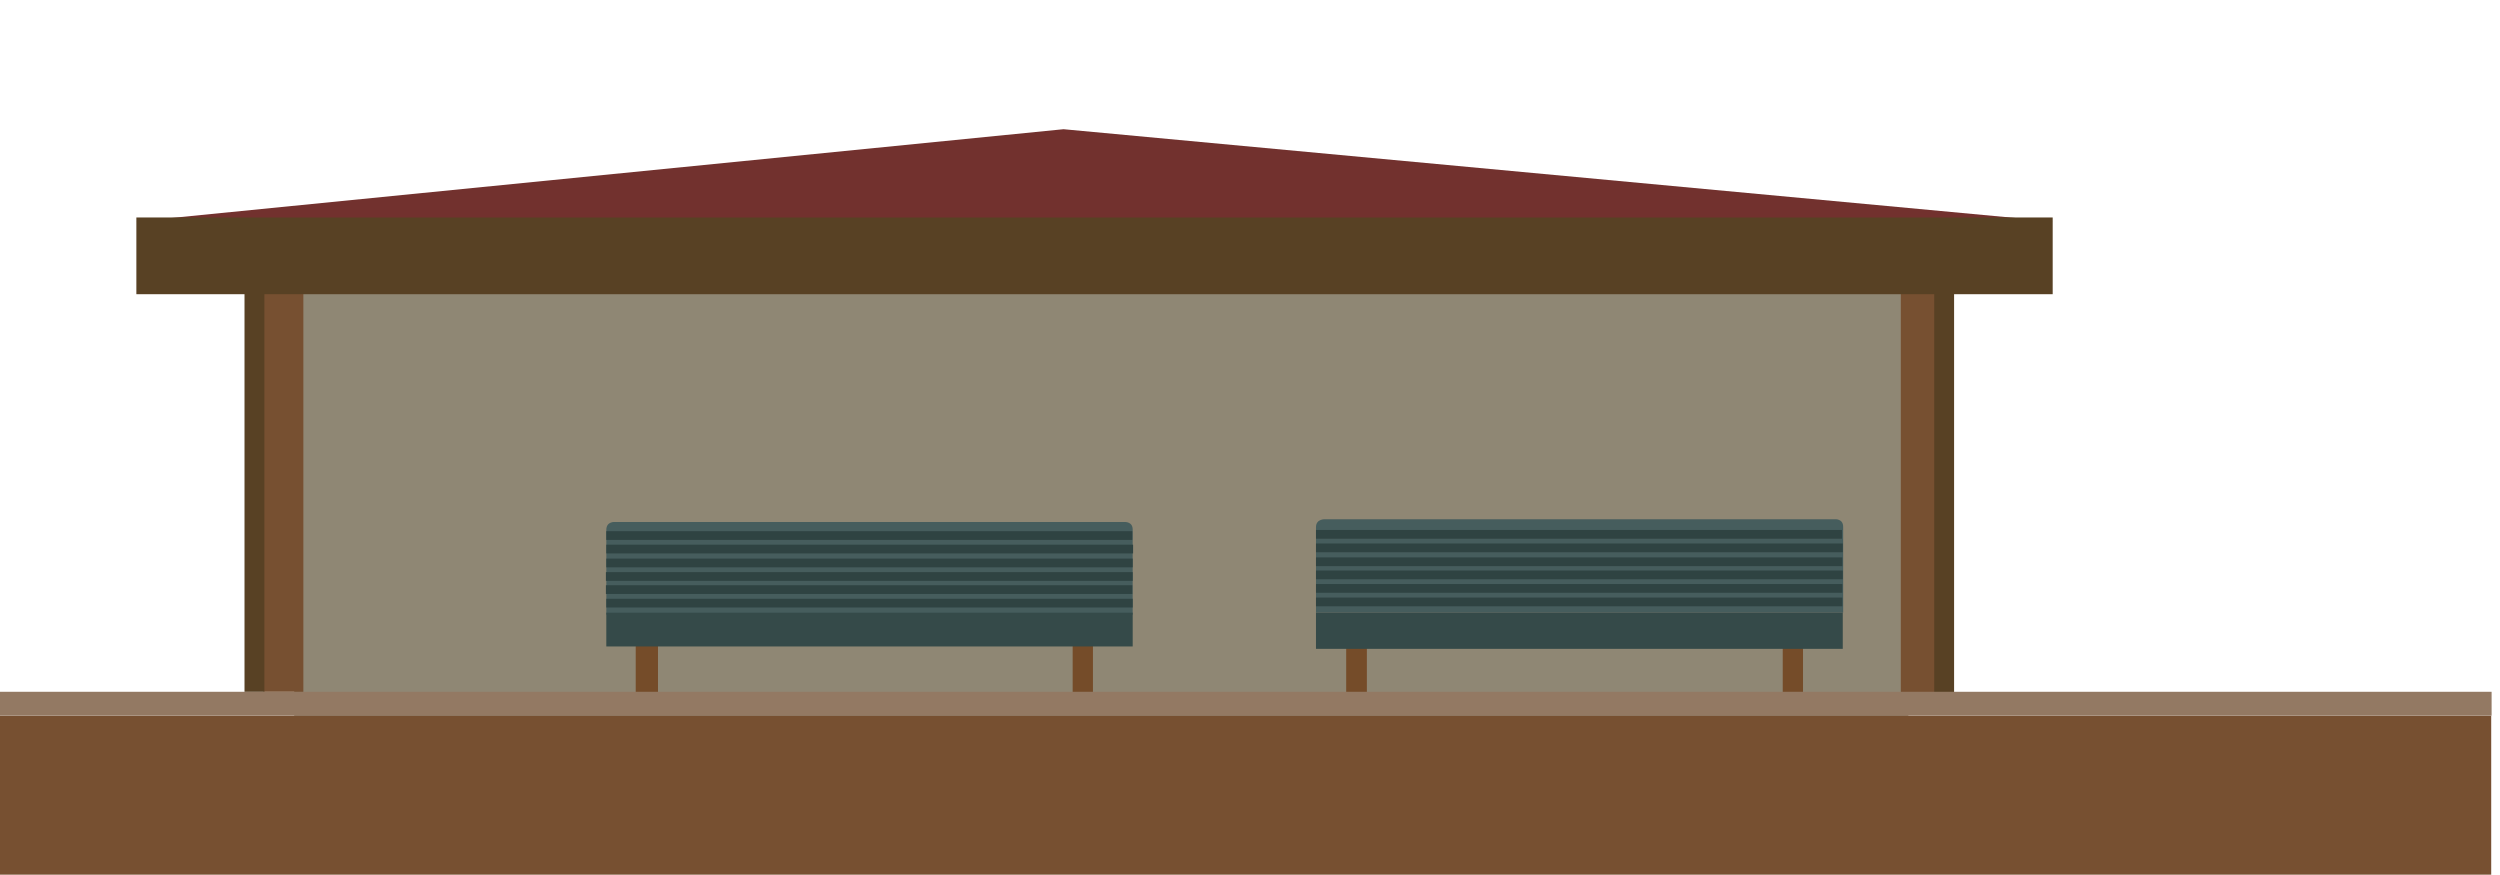 <?xml version="1.0" encoding="utf-8"?>
<!-- Generator: Adobe Illustrator 16.0.0, SVG Export Plug-In . SVG Version: 6.00 Build 0)  -->
<!DOCTYPE svg PUBLIC "-//W3C//DTD SVG 1.1//EN" "http://www.w3.org/Graphics/SVG/1.1/DTD/svg11.dtd">
<svg version="1.1" id="Layer_1" xmlns="http://www.w3.org/2000/svg" xmlns:xlink="http://www.w3.org/1999/xlink" x="0px" y="0px"
	 width="628.811px" height="220px" viewBox="0 0 628.811 220" enable-background="new 0 0 628.811 220" xml:space="preserve">
<rect x="74" y="69" fill="#8F8774" width="406.001" height="112.5"/>
<rect x="159.9" y="155.4" fill="#754C29" width="5.6" height="21.3"/>
<rect x="269.8" y="155.4" fill="#754C29" width="5.101" height="21.3"/>
<rect x="338.6" y="155.2" fill="#754C29" width="5.2" height="21.5"/>
<rect x="448.4" y="155.2" fill="#754C29" width="5.102" height="21.5"/>
<rect x="478.1" y="66.2" fill="#775031" width="10" height="109.2"/>
<rect x="486.501" y="65.8" fill="#584124" width="5" height="109.2"/>
<path fill="#465D5D" d="M154.8,131.3h128c0,0,2.101-0.2,2.101,1.9c0,2.1,0,21.399,0,21.399H152.5c0,0,0-19,0-21.301
	C152.5,130.999,154.8,131.3,154.8,131.3z"/>
<path fill="#465D5D" d="M333.4,130.6h128.101c0,0,2.1-0.199,2.1,1.9s0,21.6,0,21.6h-132.6c0,0,0-19.199,0-21.5
	C331.001,130.4,333.4,130.6,333.4,130.6z"/>
<rect x="152.5" y="154.1" fill="#354A49" width="132.4" height="8.5"/>
<rect x="331.001" y="154.1" fill="#354A49" width="132.5" height="9.102"/>
<rect x="0" y="180" fill="#775031" width="626.601" height="40"/>
<rect x="0" y="174" fill="#937963" width="626.7" height="6"/>
<rect x="66.3" y="64.8" fill="#775031" width="10" height="109.2"/>
<rect x="61.5" y="64.8" fill="#584124" width="5" height="109.2"/>
<polygon fill="#72312E" points="34.3,55.7 516.301,55.7 267.5,32.5 "/>
<rect x="34.3" y="54.7" fill="#584124" width="482.001" height="19.3"/>
<g>
	<rect x="152.5" y="133.6" fill="#2F4342" width="132.3" height="2.2"/>
	<rect x="152.5" y="137" fill="#2F4342" width="132.5" height="2.2"/>
	<rect x="152.5" y="140.5" fill="#2F4342" width="132.4" height="2.2"/>
	<rect x="152.4" y="143.9" fill="#2F4342" width="132.5" height="2.199"/>
	<rect x="152.4" y="147.2" fill="#2F4342" width="132.399" height="2.2"/>
	<rect x="152.5" y="150.6" fill="#2F4342" width="132.4" height="2.2"/>
</g>
<rect x="331.001" y="133.3" fill="#2F4342" width="132.3" height="2.2"/>
<rect x="331.001" y="136.7" fill="#2F4342" width="132.5" height="2.2"/>
<rect x="331.001" y="140.2" fill="#2F4342" width="132.398" height="2.2"/>
<rect x="331.001" y="143.5" fill="#2F4342" width="132.5" height="2.2"/>
<rect x="331.001" y="146.9" fill="#2F4342" width="132.398" height="2.199"/>
<rect x="331.001" y="150.3" fill="#2F4342" width="132.398" height="2.2"/>
</svg>
